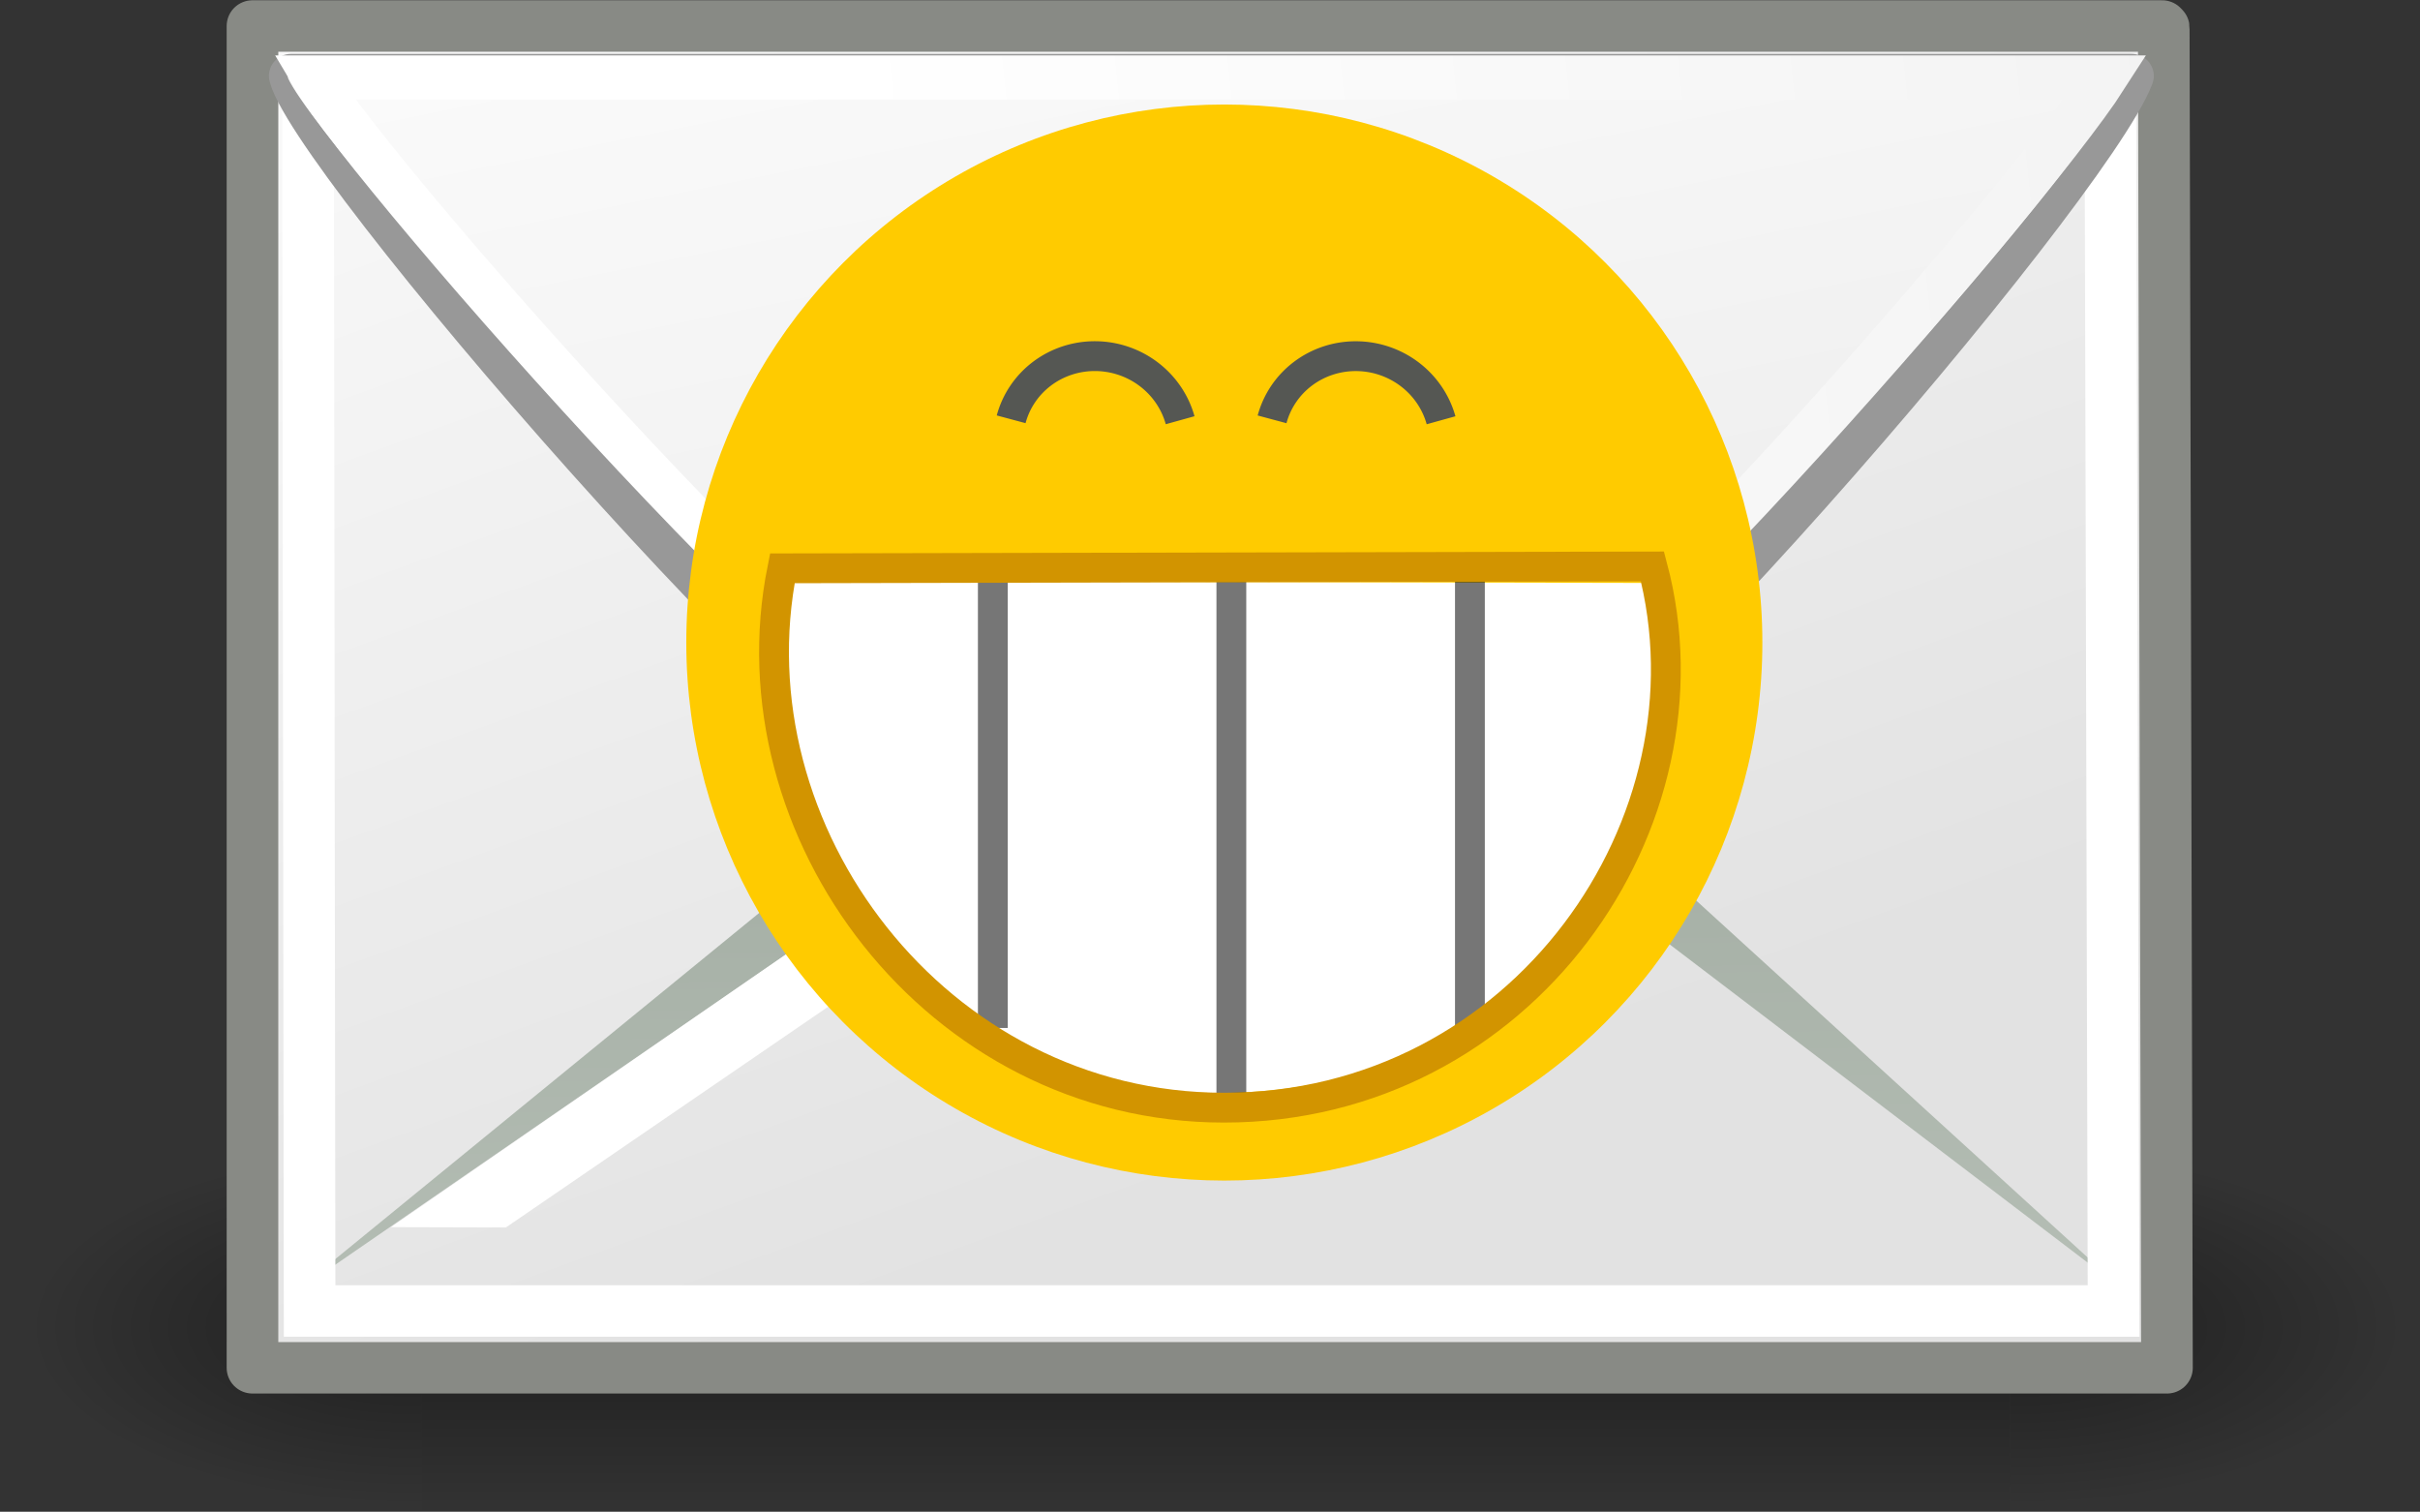 <?xml version="1.0" encoding="UTF-8" standalone="no"?>
<!-- Created with Inkscape (http://www.inkscape.org/) -->

<svg
   xmlns:dc="http://purl.org/dc/elements/1.1/"
   xmlns:cc="http://creativecommons.org/ns#"
   xmlns:rdf="http://www.w3.org/1999/02/22-rdf-syntax-ns#"
   xmlns:svg="http://www.w3.org/2000/svg"
   xmlns="http://www.w3.org/2000/svg"
   xmlns:xlink="http://www.w3.org/1999/xlink"
   xmlns:sodipodi="http://sodipodi.sourceforge.net/DTD/sodipodi-0.dtd"
   xmlns:inkscape="http://www.inkscape.org/namespaces/inkscape"
   id="svg5816"
   inkscape:export-ydpi="30"
   inkscape:export-filename="/home/garrett/Tango/scalable/actions/mail-forward-16.png"
   viewBox="0 0 46.963 29.338"
   sodipodi:version="0.32"
   inkscape:export-xdpi="30"
   inkscape:output_extension="org.inkscape.output.svg.inkscape"
   inkscape:version="0.91 r13725"
   sodipodi:docname="easy-mqtt-logo.svg"
   version="1.1"
   width="46.963"
   height="29.338">
  <rect x="0" y="0" width="46.963" height="29.338" fill="#333333" stroke="none"/>
  <defs
     id="defs3">
    <radialGradient
       id="radialGradient5031"
       xlink:href="#linearGradient5060"
       gradientUnits="userSpaceOnUse"
       cy="486.65"
       cx="605.71"
       gradientTransform="matrix(-2.774,0,0,1.97,112.76,-872.89)"
       r="117.14"
       inkscape:collect="always" />
    <linearGradient
       id="linearGradient5060"
       inkscape:collect="always">
      <stop
         id="stop5062"
         style="stop-color:black"
         offset="0" />
      <stop
         id="stop5064"
         style="stop-color:black;stop-opacity:0"
         offset="1" />
    </linearGradient>
    <radialGradient
       id="radialGradient5029"
       xlink:href="#linearGradient5060"
       gradientUnits="userSpaceOnUse"
       cy="486.65"
       cx="605.71"
       gradientTransform="matrix(2.774,0,0,1.97,-1891.6,-872.89)"
       r="117.14"
       inkscape:collect="always" />
    <linearGradient
       id="linearGradient5027"
       y2="609.51"
       gradientUnits="userSpaceOnUse"
       x2="302.86"
       gradientTransform="matrix(2.774,0,0,1.97,-1892.2,-872.89)"
       y1="366.65"
       x1="302.86"
       inkscape:collect="always">
      <stop
         id="stop5050"
         style="stop-color:black;stop-opacity:0"
         offset="0" />
      <stop
         id="stop5056"
         style="stop-color:black"
         offset=".5" />
      <stop
         id="stop5052"
         style="stop-color:black;stop-opacity:0"
         offset="1" />
    </linearGradient>
    <linearGradient
       id="linearGradient15107">
      <stop
         id="stop15109"
         style="stop-color:#ffffff"
         offset="0" />
      <stop
         id="stop15111"
         style="stop-color:#e2e2e2"
         offset="1" />
    </linearGradient>
    <linearGradient
       id="linearGradient3734"
       y2="26.023"
       xlink:href="#linearGradient15107"
       gradientUnits="userSpaceOnUse"
       x2="18.475"
       gradientTransform="matrix(1.343,0,0,1.506,2.88,-2.266)"
       y1="4.746"
       x1="11.573"
       inkscape:collect="always" />
    <linearGradient
       id="linearGradient3736"
       y2="52.091"
       gradientUnits="userSpaceOnUse"
       x2="9.886"
       gradientTransform="matrix(2.455,0,0,0.762,2.882,0.337)"
       y1="38.071"
       x1="9.164"
       inkscape:collect="always">
      <stop
         id="stop2626"
         style="stop-color:#dfe0df"
         offset="0" />
      <stop
         id="stop2630"
         style="stop-color:#a6b0a6"
         offset=".238" />
      <stop
         id="stop2628"
         style="stop-color:#b5beb5"
         offset="1" />
    </linearGradient>
    <radialGradient
       id="radialGradient3738"
       gradientUnits="userSpaceOnUse"
       cy="38.712"
       cx="27.741"
       gradientTransform="matrix(0.63,0.459,-0.148,0.249,16.517,9.054)"
       r="17.978"
       inkscape:collect="always">
      <stop
         id="stop2276"
         style="stop-color:#000000;stop-opacity:.129"
         offset="0" />
      <stop
         id="stop2278"
         style="stop-color:#000000;stop-opacity:0"
         offset="1" />
    </radialGradient>
    <linearGradient
       id="linearGradient3740"
       y2="11.982"
       xlink:href="#linearGradient15107"
       gradientUnits="userSpaceOnUse"
       x2="13.847"
       gradientTransform="matrix(1.296,0,0,-1.437,3.747,33.205)"
       y1="11.485"
       x1="11.742"
       inkscape:collect="always" />
    <linearGradient
       id="linearGradient3742"
       y2="-7.528"
       xlink:href="#linearGradient15107"
       gradientUnits="userSpaceOnUse"
       x2="17.178"
       gradientTransform="matrix(1.571,0,0,-1.232,2.973,33.335)"
       y1="20.22"
       x1="10.027"
       inkscape:collect="always" />
    <linearGradient
       id="linearGradient3744"
       y2="7.412"
       gradientUnits="userSpaceOnUse"
       x2="40.024"
       gradientTransform="matrix(1.371,0,0,-1.465,2.525,33.713)"
       y1="4.251"
       x1="11.842"
       inkscape:collect="always">
      <stop
         id="stop9751"
         style="stop-color:#ffffff"
         offset="0" />
      <stop
         id="stop9753"
         style="stop-color:#ededed"
         offset="1" />
    </linearGradient>
    <linearGradient
       id="linearGradient3746"
       y2="31.027"
       gradientUnits="userSpaceOnUse"
       x2="22.178"
       y1="33.357"
       x1="17.397"
       inkscape:collect="always">
      <stop
         id="stop2575"
         style="stop-color:#ffffff"
         offset="0" />
      <stop
         id="stop2577"
         style="stop-color:#ffffff;stop-opacity:0"
         offset="1" />
    </linearGradient>
  </defs>
  <sodipodi:namedview
     id="base"
     inkscape:showpageshadow="false"
     inkscape:zoom="2.8284271"
     borderopacity="0.169"
     inkscape:current-layer="layer1"
     inkscape:cx="-18.659397"
     inkscape:object-bbox="false"
     inkscape:object-paths="false"
     inkscape:grid-points="true"
     inkscape:grid-bbox="false"
     showgrid="false"
     inkscape:document-units="px"
     bordercolor="#666666"
     inkscape:window-x="0"
     inkscape:window-y="27"
     objecttolerance="2"
     inkscape:window-width="1920"
     inkscape:pageopacity="0.0"
     inkscape:pageshadow="2"
     guidetolerance="2"
     pagecolor="#ffffff"
     gridtolerance="2"
     inkscape:object-points="false"
     inkscape:cy="-39.374209"
     inkscape:window-height="1016"
     fit-margin-top="0"
     fit-margin-left="0"
     fit-margin-right="0"
     fit-margin-bottom="0"
     inkscape:window-maximized="1">
    <inkscape:grid
       id="GridFromPre046Settings"
       opacity=".2"
       color="#0000ff"
       originy="-12.654"
       originx="-1.518"
       empspacing="2"
       spacingy="1px"
       spacingx="1px"
       empopacity="0.4"
       type="xygrid"
       empcolor="#0000ff" />
  </sodipodi:namedview>
  <g
     id="layer1"
     inkscape:label="Layer 1"
     inkscape:groupmode="layer"
     transform="translate(-1.518,-6.008)">
    <g
       id="g5022"
       transform="matrix(0.023,0,0,0.015,45.572,30.478)">
      <rect
         id="rect4173"
         style="color:#000000;opacity:0.402;fill:url(#linearGradient5027)"
         height="478.36"
         width="1339.6"
         y="-150.7"
         x="-1559.3" />
      <path
         id="path5058"
         sodipodi:nodetypes="cccc"
         style="color:#000000;opacity:0.402;fill:url(#radialGradient5029)"
         d="m -219.62,-150.68 0,478.33 c 142.88,0.9 345.4,-107.17 345.4,-239.2 0,-132.02 -159.44,-239.13 -345.4,-239.13 z"
         inkscape:connector-curvature="0" />
      <path
         id="path5018"
         sodipodi:nodetypes="cccc"
         style="color:#000000;opacity:0.402;fill:url(#radialGradient5031)"
         d="m -1559.3,-150.68 0,478.33 c -142.8,0.9 -345.4,-107.17 -345.4,-239.2 0,-132.02 159.5,-239.13 345.4,-239.13 z"
         inkscape:connector-curvature="0" />
    </g>
    <g
       id="g4204"
       inkscape:r_cx="true"
       inkscape:r_cy="true"
       transform="matrix(1.005,0,0,1.002,0.042,-8.973)">
      <path
         id="path4206"
         style="fill:url(#linearGradient3734);fill-rule:evenodd;stroke:#888a85;stroke-width:0.997;stroke-linejoin:round"
         inkscape:r_cx="true"
         inkscape:r_cy="true"
         d="m 6.344,15.455 0,25.987 36.968,0 -0.062,-25.888 0,-0.033 c -10e-4,-0.006 10e-4,-0.026 0,-0.033 -10e-4,-0.007 -0.029,-0.026 -0.031,-0.033 l -36.875,0 z"
         inkscape:connector-curvature="0" />
      <path
         id="path4208"
         style="fill:url(#linearGradient3736);fill-rule:evenodd"
         inkscape:r_cy="true"
         inkscape:r_cx="true"
         sodipodi:nodetypes="ccccccc"
         d="m 20.491,29.059 -13.396,10.972 13.909,-9.605 9.018,0 12.419,9.483 -11.864,-10.85 -10.086,0 z"
         inkscape:connector-curvature="0" />
      <path
         id="path4210"
         style="fill:none;stroke:#ffffff;stroke-width:0.997"
         inkscape:r_cx="true"
         inkscape:r_cy="true"
         d="m 7.447,16.726 c -0.007,0.013 0.005,0.019 0,0.031 -0.002,0.006 -0.029,0.027 -0.031,0.032 -0.002,0.005 0.001,0.027 0,0.031 -0.001,0.005 7e-4,0.028 0,0.032 l 0.031,23.49 34.834,0 -0.062,-23.363 c -10e-4,-0.004 0.001,-0.028 0,-0.032 -0.015,-0.048 -0.042,-0.132 -0.094,-0.221 l -34.678,0 z"
         inkscape:connector-curvature="0" />
      <path
         id="path4212"
         style="fill:url(#radialGradient3738);fill-rule:evenodd"
         inkscape:r_cx="true"
         inkscape:r_cy="true"
         d="M 23.329,32.997 C 20.937,32.55 7.9,18.771 6.597,16.372 6.582,16.343 6.556,16.289 6.545,16.264 l 34.513,0 c -0.277,2.502 -7.524,16.505 -9.561,16.733 l -0.03,0 -8.021,0 c -0.033,0 -0.077,0.007 -0.117,0 z"
         inkscape:connector-curvature="0" />
      <path
         id="path4214"
         style="fill:url(#linearGradient3740);fill-rule:evenodd;stroke:#989898;stroke-width:0.854;stroke-linejoin:round"
         inkscape:r_cx="true"
         inkscape:r_cy="true"
         d="M 20.775,31.085 C 18.407,30.694 7.945,18.619 7.119,16.517 7.109,16.492 7.095,16.444 7.088,16.422 l 35.543,0 c -0.824,2.193 -11.299,14.464 -13.445,14.663 -0.009,10e-4 -0.022,0 -0.031,0 l -8.26,0 c -0.034,0 -0.081,0.007 -0.12,0 z"
         inkscape:connector-curvature="0" />
      <path
         id="path4216"
         style="fill:url(#linearGradient3742);fill-rule:evenodd"
         inkscape:r_cx="true"
         inkscape:r_cy="true"
         d="M 20.625,30.49 C 18.519,30 7.723,17.988 7.031,16.466 7.029,16.46 7.034,16.44 7.031,16.434 7.026,16.418 7.002,16.382 7,16.369 c 0,-0.003 -4e-4,-0.029 0,-0.032 0.001,-0.002 0.03,0.002 0.031,0 l 0.094,-0.097 35.469,0 c -0.003,0.025 -0.023,0.067 -0.031,0.097 -0.008,0.024 -0.021,0.07 -0.032,0.097 -0.922,2.181 -11.508,13.767 -13.343,14.056 -0.015,0.002 -0.049,0 -0.063,0 l -8.375,0 c -0.03,-10e-4 -0.09,0.009 -0.125,0 z"
         inkscape:connector-curvature="0" />
      <path
         id="path4218"
         style="fill:none;stroke:url(#linearGradient3744);stroke-width:0.854"
         inkscape:r_cx="true"
         inkscape:r_cy="true"
         d="M 20.875,30.051 C 18.427,29.502 8.704,18.434 7.531,16.452 l 34.594,0 c -1.49,2.333 -11.046,13.412 -13.156,13.599 -0.009,0.001 -0.023,0 -0.031,0 l -7.907,0 c -0.026,0 -0.064,0.004 -0.093,0 -0.02,-0.003 -0.042,0.005 -0.063,0 z"
         inkscape:connector-curvature="0" />
      <path
         id="path4220"
         style="fill:url(#linearGradient3746);fill-rule:evenodd"
         inkscape:r_cy="true"
         inkscape:r_cx="true"
         sodipodi:nodetypes="cccccc"
         d="m 20.96,30.447 -11.942,8.271 2.219,0.006 9.999,-6.869 8.821,-1.423 -9.097,0.015 z"
         inkscape:connector-curvature="0" />
    </g>
    <g
       transform="matrix(0.328,0,0,0.328,17.319,10.899)"
       inkscape:label="Layer 1"
       id="layer1-7">
      <circle
         r="31.833"
         cy="23.105"
         cx="24.264"
         style="color:#000000;fill:#ffcb00;fill-opacity:1;fill-rule:evenodd;stroke:none;stroke-width:0.48;stroke-linecap:round;stroke-linejoin:round"
         id="path4320" />
      <path
         sodipodi:start="0"
         sodipodi:end="2.6179939"
         sodipodi:cx="-33.907612"
         sodipodi:cy="-2.545963"
         transform="matrix(-0.966,-0.259,0.259,-0.966,0,0)"
         sodipodi:open="true"
         d="m -28.725,-2.546 a 5.182,5.072 0 0 1 -3.841,4.899 5.182,5.072 0 0 1 -5.829,-2.363"
         sodipodi:type="arc"
         style="fill:none;stroke:#555753;stroke-width:1.764"
         sodipodi:ry="5.0720024"
         sodipodi:rx="5.1822634"
         id="path1364" />
      <path
         sodipodi:start="0"
         sodipodi:end="2.6179939"
         sodipodi:cx="-18.997133"
         sodipodi:cy="-6.5412116"
         transform="matrix(-0.966,-0.259,0.259,-0.966,0,0)"
         sodipodi:open="true"
         d="m -13.815,-6.541 a 5.182,5.072 0 0 1 -3.841,4.899 5.182,5.072 0 0 1 -5.829,-2.363"
         sodipodi:type="arc"
         style="fill:none;stroke:#555753;stroke-width:1.764"
         sodipodi:ry="5.0720024"
         sodipodi:rx="5.1822634"
         id="path2094" />
      <path
         inkscape:connector-curvature="0"
         d="m -2.333,19.471 c -2.715,13.349 8.278,30.285 26.201,30.285 18.076,0 29.116,-14.872 25.967,-30.176 L -2.335,19.471 Z"
         style="color:#000000;fill:#ffffff;fill-opacity:1"
         sodipodi:nodetypes="czcc"
         id="path2096" />
      <path
         inkscape:connector-curvature="0"
         d="m 24.68,20.325 0,29.733"
         style="opacity:0.538;fill:none;stroke:#000000;stroke-width:1.764px;stroke-linecap:square;stroke-opacity:1"
         id="path2110" />
      <path
         inkscape:connector-curvature="0"
         d="m 10.567,20.219 0,24.808"
         style="opacity:0.538;fill:none;stroke:#000000;stroke-width:1.764px;stroke-linecap:square;stroke-opacity:1"
         id="path2114" />
      <path
         inkscape:connector-curvature="0"
         d="m 38.794,20.346 0,24.554"
         style="opacity:0.538;fill:none;stroke:#000000;stroke-width:1.764px;stroke-linecap:square;stroke-opacity:1"
         id="path2118" />
      <path
         inkscape:connector-curvature="0"
         d="m -1.886,18.714 c -3.141,15.563 9.102,31.91 26.126,31.91 17.649,0 29.377,-16.899 25.355,-32.021 l -51.48,0.111 z"
         style="color:#000000;fill:none;stroke:#d29400;stroke-width:1.764;stroke-miterlimit:4;stroke-dasharray:none;stroke-opacity:1"
         sodipodi:nodetypes="czcc"
         id="path2756" />
    </g>
  </g>
</svg>
